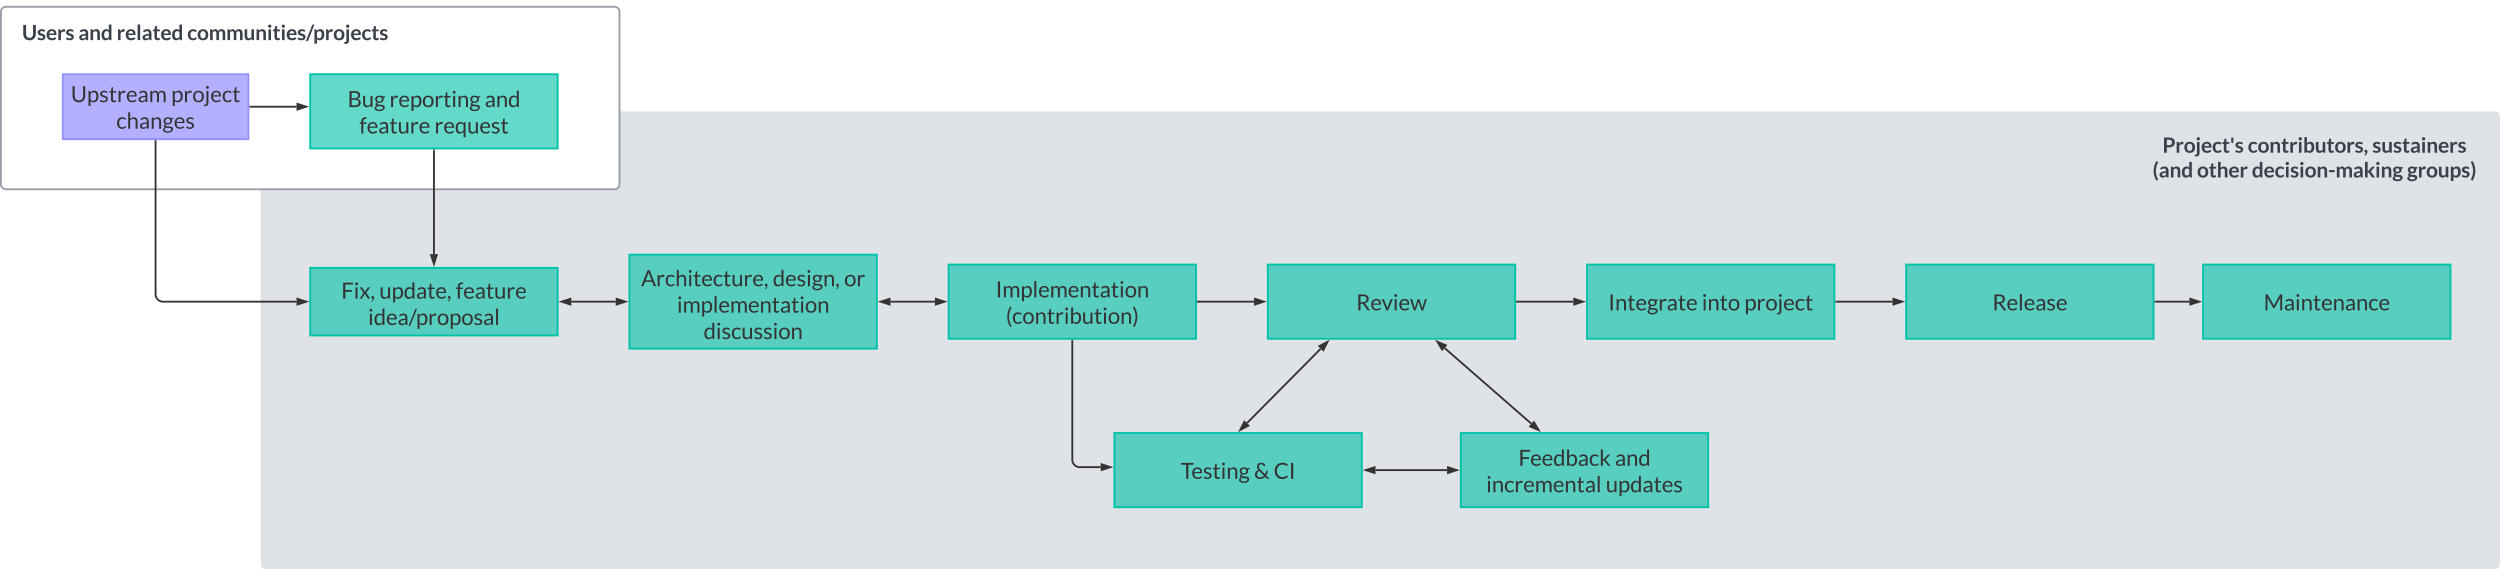 <svg xmlns="http://www.w3.org/2000/svg" xmlns:xlink="http://www.w3.org/1999/xlink" xmlns:lucid="lucid" width="4041.5" height="920"><g transform="translate(-4298.5 -560)" lucid:page-tab-id="0_0"><path d="M0 0h8868.24v3528H0z" fill="#fff"/><path d="M4720 748a8 8 0 0 1 8-8h3604a8 8 0 0 1 8 8v724a8 8 0 0 1-8 8H4728a8 8 0 0 1-8-8z" stroke="#000" stroke-opacity="0" fill="#dfe3e8"/><path d="M4300 579.02a8 8 0 0 1 8-8h984a8 8 0 0 1 8 8V858a8 8 0 0 1-8 8h-984a8 8 0 0 1-8-8z" stroke="#979ea8" stroke-width="3" fill="#fff"/><path d="M4800 993h400v109.33h-400z" stroke="#00c2a8" stroke-width="3" fill="#00c2a8" fill-opacity=".61"/><use xlink:href="#a" transform="matrix(1,0,0,1,4812,1005) translate(38.116 37.781)"/><use xlink:href="#b" transform="matrix(1,0,0,1,4812,1005) translate(99.662 37.781)"/><use xlink:href="#c" transform="matrix(1,0,0,1,4812,1005) translate(223.253 37.781)"/><use xlink:href="#d" transform="matrix(1,0,0,1,4812,1005) translate(81.493 80.447)"/><path d="M5316 971.67h400v152h-400z" stroke="#00c2a8" stroke-width="3" fill="#00c2a8" fill-opacity=".61"/><use xlink:href="#e" transform="matrix(1,0,0,1,5328,983.667) translate(6.827 39.093)"/><use xlink:href="#f" transform="matrix(1,0,0,1,5328,983.667) translate(219.698 39.093)"/><use xlink:href="#g" transform="matrix(1,0,0,1,5328,983.667) translate(335.076 39.093)"/><use xlink:href="#h" transform="matrix(1,0,0,1,5328,983.667) translate(64.782 81.76)"/><use xlink:href="#i" transform="matrix(1,0,0,1,5328,983.667) translate(107.858 124.427)"/><path d="M5832 987.67h400v120h-400z" stroke="#00c2a8" stroke-width="3" fill="#00c2a8" fill-opacity=".61"/><use xlink:href="#j" transform="matrix(1,0,0,1,5844,999.667) translate(63.876 41.093)"/><use xlink:href="#k" transform="matrix(1,0,0,1,5844,999.667) translate(80.427 83.76)"/><path d="M6348 987.67h400v120h-400z" stroke="#00c2a8" stroke-width="3" fill="#00c2a8" fill-opacity=".61"/><use xlink:href="#l" transform="matrix(1,0,0,1,6360,999.667) translate(130.88 62.093)"/><path d="M6100 1260h400v120h-400z" stroke="#00c2a8" stroke-width="3" fill="#00c2a8" fill-opacity=".61"/><use xlink:href="#m" transform="matrix(1,0,0,1,6112,1272) translate(95.2 62.093)"/><use xlink:href="#n" transform="matrix(1,0,0,1,6112,1272) translate(213.671 62.093)"/><use xlink:href="#o" transform="matrix(1,0,0,1,6112,1272) translate(245.529 62.093)"/><path d="M6660 1260h400v120h-400z" stroke="#00c2a8" stroke-width="3" fill="#00c2a8" fill-opacity=".61"/><use xlink:href="#p" transform="matrix(1,0,0,1,6672,1272) translate(81.156 41.093)"/><use xlink:href="#q" transform="matrix(1,0,0,1,6672,1272) translate(237.173 41.093)"/><use xlink:href="#r" transform="matrix(1,0,0,1,6672,1272) translate(29.049 83.76)"/><use xlink:href="#s" transform="matrix(1,0,0,1,6672,1272) translate(222.329 83.76)"/><path d="M6032 1110.67v192.5a12 12 0 0 0 12 12h33.88" stroke="#333" stroke-width="3" fill="none"/><path d="M6033.5 1110.7h-3v-1.53h3z" stroke="#333" stroke-width=".05" fill="#333"/><path d="M6093.65 1315.17l-14.27 4.63v-9.27z" stroke="#333" stroke-width="3" fill="#333"/><path d="M6864 987.67h400v120h-400z" stroke="#00c2a8" stroke-width="3" fill="#00c2a8" fill-opacity=".61"/><use xlink:href="#t" transform="matrix(1,0,0,1,6876,999.667) translate(22.4 62.093)"/><use xlink:href="#u" transform="matrix(1,0,0,1,6876,999.667) translate(173.582 62.093)"/><use xlink:href="#v" transform="matrix(1,0,0,1,6876,999.667) translate(242.347 62.093)"/><path d="M7380 987.67h400v120h-400z" stroke="#00c2a8" stroke-width="3" fill="#00c2a8" fill-opacity=".61"/><use xlink:href="#w" transform="matrix(1,0,0,1,7392,999.667) translate(127.324 62.093)"/><path d="M6235 1047.67h90.88" stroke="#333" stroke-width="3" fill="none"/><path d="M6235.04 1049.17h-1.54v-3h1.54z" stroke="#333" stroke-width=".05" fill="#333"/><path d="M6341.65 1047.67l-14.27 4.63v-9.27z" stroke="#333" stroke-width="3" fill="#333"/><path d="M6751 1047.67h90.88" stroke="#333" stroke-width="3" fill="none"/><path d="M6751.04 1049.17h-1.54v-3h1.54z" stroke="#333" stroke-width=".05" fill="#333"/><path d="M6857.65 1047.67l-14.27 4.63v-9.27z" stroke="#333" stroke-width="3" fill="#333"/><path d="M6522.12 1320h115.76" stroke="#333" stroke-width="3" fill="none"/><path d="M6506.35 1320l14.27-4.63v9.27zM6653.65 1320l-14.27 4.63v-9.27z" stroke="#333" stroke-width="3" fill="#333"/><path d="M6433.48 1123.8l-118.96 120.05" stroke="#333" stroke-width="3" fill="none"/><path d="M6444.58 1112.6l-6.75 13.4-6.58-6.52zM6303.42 1255.05l6.75-13.4 6.58 6.53z" stroke="#333" stroke-width="3" fill="#333"/><path d="M6634 1122.73l140 122.2" stroke="#333" stroke-width="3" fill="none"/><path d="M6622.1 1112.36l13.8 5.9-6.1 6.97zM6785.9 1255.3l-13.8-5.88 6.1-7z" stroke="#333" stroke-width="3" fill="#333"/><path d="M5222.12 1047.67h71.76" stroke="#333" stroke-width="3" fill="none"/><path d="M5206.35 1047.67l14.27-4.64v9.27zM5309.65 1047.67l-14.27 4.63v-9.27z" stroke="#333" stroke-width="3" fill="#333"/><path d="M5738.12 1047.67h71.76" stroke="#333" stroke-width="3" fill="none"/><path d="M5722.35 1047.67l14.27-4.64v9.27zM5825.65 1047.67l-14.27 4.63v-9.27z" stroke="#333" stroke-width="3" fill="#333"/><path d="M7267 1047.67h90.88" stroke="#333" stroke-width="3" fill="none"/><path d="M7267.04 1049.17h-1.54v-3h1.54z" stroke="#333" stroke-width=".05" fill="#333"/><path d="M7373.65 1047.67l-14.27 4.63v-9.27z" stroke="#333" stroke-width="3" fill="#333"/><path d="M4800 680h400v120h-400z" stroke="#00c2a8" stroke-width="3" fill="#00c2a8" fill-opacity=".61"/><use xlink:href="#x" transform="matrix(1,0,0,1,4812,692) translate(48.338 41.093)"/><use xlink:href="#y" transform="matrix(1,0,0,1,4812,692) translate(116.142 41.093)"/><use xlink:href="#q" transform="matrix(1,0,0,1,4812,692) translate(269.991 41.093)"/><use xlink:href="#z" transform="matrix(1,0,0,1,4812,692) translate(67.289 83.76)"/><use xlink:href="#A" transform="matrix(1,0,0,1,4812,692) translate(188.782 83.76)"/><path d="M5000 803v167.88" stroke="#333" stroke-width="3" fill="none"/><path d="M5001.5 803.04h-3v-1.54h3z" stroke="#333" stroke-width=".05" fill="#333"/><path d="M5000 986.65l-4.64-14.27h9.28z" stroke="#333" stroke-width="3" fill="#333"/><path d="M4400 680h300v105h-300z" stroke="#9391ff" stroke-width="3" fill="#9391ff" fill-opacity=".7"/><g><use xlink:href="#B" transform="matrix(1,0,0,1,4400,680) translate(12.864 45.156)"/><use xlink:href="#C" transform="matrix(1,0,0,1,4400,680) translate(175.188 45.156)"/><use xlink:href="#D" transform="matrix(1,0,0,1,4400,680) translate(86.405 88.09)"/></g><path d="M4550 788v247.67a12 12 0 0 0 12 12h215.88" stroke="#333" stroke-width="3" fill="none"/><path d="M4551.5 788.04h-3v-1.54h3z" stroke="#333" stroke-width=".05" fill="#333"/><path d="M4793.65 1047.67l-14.27 4.63v-9.27z" stroke="#333" stroke-width="3" fill="#333"/><path d="M4703 732.5h74.88" stroke="#333" stroke-width="3" fill="none"/><path d="M4703.04 734h-1.54v-3h1.54z" stroke="#333" stroke-width=".05" fill="#333"/><path d="M4793.65 732.5l-14.27 4.63v-9.26z" stroke="#333" stroke-width="3" fill="#333"/><path d="M7760 768a8 8 0 0 1 8-8h544a8 8 0 0 1 8 8v90a8 8 0 0 1-8 8h-544a8 8 0 0 1-8-8z" stroke="#000" stroke-opacity="0" fill="#fff" fill-opacity="0"/><g><use xlink:href="#E" transform="matrix(1,0,0,1,7765,765) translate(29.2 41.9)"/><use xlink:href="#F" transform="matrix(1,0,0,1,7765,765) translate(167.117 41.9)"/><use xlink:href="#G" transform="matrix(1,0,0,1,7765,765) translate(368.383 41.9)"/><use xlink:href="#H" transform="matrix(1,0,0,1,7765,765) translate(13.267 81.9)"/><use xlink:href="#I" transform="matrix(1,0,0,1,7765,765) translate(85.1 81.9)"/><use xlink:href="#J" transform="matrix(1,0,0,1,7765,765) translate(173.767 81.9)"/><use xlink:href="#K" transform="matrix(1,0,0,1,7765,765) translate(424.55 81.9)"/></g><path d="M4300 568a8 8 0 0 1 8-8h644a8 8 0 0 1 8 8v90a8 8 0 0 1-8 8h-644a8 8 0 0 1-8-8z" stroke="#000" stroke-opacity="0" fill="#fff" fill-opacity="0"/><g><use xlink:href="#L" transform="matrix(1,0,0,1,4305,565) translate(28.892 59.9)"/><use xlink:href="#M" transform="matrix(1,0,0,1,4305,565) translate(120.158 59.9)"/><use xlink:href="#N" transform="matrix(1,0,0,1,4305,565) translate(181.992 59.9)"/><use xlink:href="#O" transform="matrix(1,0,0,1,4305,565) translate(296.058 59.9)"/></g><path d="M7860 987.67h400v120h-400z" stroke="#00c2a8" stroke-width="3" fill="#00c2a8" fill-opacity=".61"/><g><use xlink:href="#P" transform="matrix(1,0,0,1,7872,999.667) translate(85.849 62.093)"/></g><path d="M7783 1047.67h54.88" stroke="#333" stroke-width="3" fill="none"/><path d="M7783.04 1049.17h-1.54v-3h1.54z" stroke="#333" stroke-width=".05" fill="#333"/><path d="M7853.65 1047.67l-14.27 4.63v-9.27z" stroke="#333" stroke-width="3" fill="#333"/><defs><path fill="#333" d="M1057-1433v158H369v501h588v158H369V0H174v-1433h883" id="Q"/><path fill="#333" d="M344-1013V0H166v-1013h178zm-88-446c77 0 128 52 128 128 0 75-52 126-128 126-75 0-126-51-126-126 0-76 50-128 126-128" id="R"/><path fill="#333" d="M383-519L42-1013h171c30 0 38 9 50 27l248 380c6-19 14-38 26-56l218-320c12-15 21-30 45-31h164L623-529 978 0H807c-30 1-44-19-55-37L497-434c-5 19-11 37-21 52L240-37c-13 16-24 37-53 37H28" id="S"/><path fill="#333" d="M223 0C139 2 94-45 94-123c0-70 47-112 118-113 165-3 132 231 74 332-37 65-83 128-140 175-20-19-63-49-29-84 46-47 91-108 106-187" id="T"/><g id="a"><use transform="matrix(0.018,0,0,0.018,0,0)" xlink:href="#Q"/><use transform="matrix(0.018,0,0,0.018,20.124,0)" xlink:href="#R"/><use transform="matrix(0.018,0,0,0.018,29.227,0)" xlink:href="#S"/><use transform="matrix(0.018,0,0,0.018,47.147,0)" xlink:href="#T"/></g><path fill="#333" d="M461 16c-231 0-339-149-339-383v-646h178v646c0 148 67 243 213 241 125-2 207-66 274-140v-747h178V0c-60-6-146 22-154-37l-14-109C716-60 619 16 461 16" id="U"/><path fill="#333" d="M602 14c-133 0-212-47-278-119v448H146v-1356c60 6 147-22 154 37l15 120c80-93 179-175 341-175 282 0 383 224 383 518 0 237-92 406-253 487-54 27-116 40-184 40zm253-527c-3-212-53-374-258-374-136 0-207 69-273 153v490c57 77 121 120 238 120 207 0 295-164 293-389" id="V"/><path fill="#333" d="M510-1031c133 0 210 49 277 120v-562h178V0c-60-6-146 21-154-37l-16-123C716-67 616 14 455 14 173 14 72-209 72-503c0-237 94-406 254-487 54-27 115-41 184-41zM256-503c2 212 53 373 258 373 136 0 207-69 273-153v-490c-57-77-121-119-237-119-208 0-296 164-294 389" id="W"/><path fill="#333" d="M537-1031c235 0 353 147 353 383V0c-58-5-129 17-142-42l-20-94C637-55 545 19 375 16 200 13 92-76 92-253c0-184 160-243 332-285 79-19 176-28 291-31 12-184-31-318-200-318-113 0-181 45-243 91-36 26-82 14-99-17l-32-57c101-96 215-161 396-161zM263-261c0 103 62 152 165 152 140 0 216-64 287-136v-211c-141 4-258 19-349 60-60 27-103 62-103 135" id="X"/><path fill="#333" d="M698-76c-54 52-145 92-245 92-162 1-249-96-249-260v-620c-58-9-160 26-160-39v-71l166-21 41-313c4-50 80-30 131-34v349h290v129H382v608c-2 78 40 125 111 126 60 2 88-33 128-48 9 0 18 6 25 17" id="Y"/><path fill="#333" d="M954-142C850-8 572 61 364-22 180-96 74-268 74-527c0-234 108-389 275-463 59-26 125-39 198-39 273 0 420 174 420 453 0 48-2 70-43 70H250c8 226 98 375 322 380 114 2 191-38 258-82 70-46 94 37 124 66zM807-617c-5-171-86-278-256-281-181-3-273 116-295 281h551" id="Z"/><g id="b"><use transform="matrix(0.018,0,0,0.018,0,0)" xlink:href="#U"/><use transform="matrix(0.018,0,0,0.018,19.769,0)" xlink:href="#V"/><use transform="matrix(0.018,0,0,0.018,39.396,0)" xlink:href="#W"/><use transform="matrix(0.018,0,0,0.018,59.271,0)" xlink:href="#X"/><use transform="matrix(0.018,0,0,0.018,77.298,0)" xlink:href="#Y"/><use transform="matrix(0.018,0,0,0.018,90.56,0)" xlink:href="#Z"/><use transform="matrix(0.018,0,0,0.018,109.191,0)" xlink:href="#T"/></g><path fill="#333" d="M594-1317c-165 0-237 72-235 231v93h293v129H365V0H186v-861c-49-9-113-4-146-29-24-17-10-67-14-103h160v-98c5-229 120-363 348-363 45 0 87 7 126 20l-4 89c-2 31-28 28-62 28" id="aa"/><path fill="#333" d="M584-856c-148 6-210 94-260 211V0H146v-1013c62 7 151-25 157 49l12 158c66-138 184-259 384-216 23 5 44 16 63 27l-23 133c-5 17-15 25-31 25-36 0-71-21-124-19" id="ab"/><g id="c"><use transform="matrix(0.018,0,0,0.018,0,0)" xlink:href="#aa"/><use transform="matrix(0.018,0,0,0.018,11.982,0)" xlink:href="#Z"/><use transform="matrix(0.018,0,0,0.018,30.613,0)" xlink:href="#X"/><use transform="matrix(0.018,0,0,0.018,48.64,0)" xlink:href="#Y"/><use transform="matrix(0.018,0,0,0.018,61.902,0)" xlink:href="#U"/><use transform="matrix(0.018,0,0,0.018,81.671,0)" xlink:href="#ab"/><use transform="matrix(0.018,0,0,0.018,96,0)" xlink:href="#Z"/></g><path fill="#333" d="M161 21C140 84 75 97-12 90l601-1497c18-62 84-72 169-66" id="ac"/><path fill="#333" d="M1038-507c0 321-164 521-482 521S72-187 72-507c0-248 107-410 284-485 60-25 126-37 200-37 317 0 482 201 482 522zm-782 1c0 225 80 381 300 381 213 0 298-159 298-381 0-223-84-383-298-383-221 0-300 158-300 383" id="ad"/><path fill="#333" d="M409-112c121-3 207-52 207-167 0-134-157-142-264-181-133-48-263-98-263-275 0-197 153-290 360-294 139-3 243 49 317 118-26 35-46 114-111 76-53-31-114-63-202-61-108 3-195 44-195 147 0 129 158 136 262 175 128 48 263 93 263 264C783-89 627 12 400 16 255 19 139-39 62-107c27-41 57-128 128-81 57 38 118 78 219 76" id="ae"/><path fill="#333" d="M344-1473V0H166v-1473h178" id="af"/><g id="d"><use transform="matrix(0.018,0,0,0.018,0,0)" xlink:href="#R"/><use transform="matrix(0.018,0,0,0.018,9.102,0)" xlink:href="#W"/><use transform="matrix(0.018,0,0,0.018,28.978,0)" xlink:href="#Z"/><use transform="matrix(0.018,0,0,0.018,47.609,0)" xlink:href="#X"/><use transform="matrix(0.018,0,0,0.018,65.636,0)" xlink:href="#ac"/><use transform="matrix(0.018,0,0,0.018,77.333,0)" xlink:href="#V"/><use transform="matrix(0.018,0,0,0.018,96.96,0)" xlink:href="#ab"/><use transform="matrix(0.018,0,0,0.018,111.289,0)" xlink:href="#ad"/><use transform="matrix(0.018,0,0,0.018,131.058,0)" xlink:href="#V"/><use transform="matrix(0.018,0,0,0.018,150.684,0)" xlink:href="#ad"/><use transform="matrix(0.018,0,0,0.018,170.453,0)" xlink:href="#ae"/><use transform="matrix(0.018,0,0,0.018,185.884,0)" xlink:href="#X"/><use transform="matrix(0.018,0,0,0.018,203.911,0)" xlink:href="#af"/></g><path fill="#333" d="M1353 0h-150c-36 0-55-21-66-46l-134-346H360L226-46c-9 23-33 46-66 46H10l573-1433h197zM414-532h535l-225-583c-15-36-29-81-43-135-13 48-26 95-42 136" id="ag"/><path fill="#333" d="M895-142C799-8 539 62 344-21 173-94 74-262 74-507c0-317 160-522 477-522 151 0 254 54 333 132-21 26-39 58-63 81-42 20-68-19-100-34-42-20-91-42-160-40-219 6-304 160-304 383 0 220 82 376 295 383 106 4 169-38 223-84 22-19 53-21 70 1" id="ah"/><path fill="#333" d="M598-887c-125 2-207 68-274 141V0H146v-1473h178v596c81-82 173-152 326-152 232 0 339 151 339 384V0H811v-645c0-149-65-244-213-242" id="ai"/><g id="e"><use transform="matrix(0.018,0,0,0.018,0,0)" xlink:href="#ag"/><use transform="matrix(0.018,0,0,0.018,24.178,0)" xlink:href="#ab"/><use transform="matrix(0.018,0,0,0.018,38.507,0)" xlink:href="#ah"/><use transform="matrix(0.018,0,0,0.018,55.111,0)" xlink:href="#ai"/><use transform="matrix(0.018,0,0,0.018,74.88,0)" xlink:href="#R"/><use transform="matrix(0.018,0,0,0.018,83.982,0)" xlink:href="#Y"/><use transform="matrix(0.018,0,0,0.018,97.244,0)" xlink:href="#Z"/><use transform="matrix(0.018,0,0,0.018,115.876,0)" xlink:href="#ah"/><use transform="matrix(0.018,0,0,0.018,132.48,0)" xlink:href="#Y"/><use transform="matrix(0.018,0,0,0.018,145.742,0)" xlink:href="#U"/><use transform="matrix(0.018,0,0,0.018,165.511,0)" xlink:href="#ab"/><use transform="matrix(0.018,0,0,0.018,179.84,0)" xlink:href="#Z"/><use transform="matrix(0.018,0,0,0.018,198.471,0)" xlink:href="#T"/></g><path fill="#333" d="M103-704c0-220 160-326 384-326 92 0 169 21 228 57h275c-2 53 13 100-42 108l-115 16c43 79 45 196 5 279-58 120-176 191-351 193-47 0-92-6-134-17-50 22-100 108-36 142 165 88 511-13 621 164 40 65 36 170-4 240-77 134-229 213-441 213-193 0-343-50-415-167-19-32-28-66-28-101 3-117 84-175 178-211-54-27-98-64-94-143 4-90 64-137 129-173-91-51-160-139-160-274zM334-85C254-53 162 38 224 138c97 157 586 133 579-83C799-63 659-58 543-68c-70-6-146-6-209-17zm-67-614c0 134 84 204 220 204 137 0 221-69 221-204 0-129-85-203-221-203-135 0-220 74-220 203" id="aj"/><path fill="#333" d="M598-887c-125 2-207 68-274 141V0H146v-1013c60 6 147-22 154 37l14 110c82-87 177-163 336-163 232 0 339 151 339 384V0H811v-645c0-149-65-244-213-242" id="ak"/><g id="f"><use transform="matrix(0.018,0,0,0.018,0,0)" xlink:href="#W"/><use transform="matrix(0.018,0,0,0.018,19.876,0)" xlink:href="#Z"/><use transform="matrix(0.018,0,0,0.018,38.507,0)" xlink:href="#ae"/><use transform="matrix(0.018,0,0,0.018,53.938,0)" xlink:href="#R"/><use transform="matrix(0.018,0,0,0.018,63.04,0)" xlink:href="#aj"/><use transform="matrix(0.018,0,0,0.018,81.209,0)" xlink:href="#ak"/><use transform="matrix(0.018,0,0,0.018,100.978,0)" xlink:href="#T"/></g><g id="g"><use transform="matrix(0.018,0,0,0.018,0,0)" xlink:href="#ad"/><use transform="matrix(0.018,0,0,0.018,19.769,0)" xlink:href="#ab"/></g><path fill="#333" d="M550-887c-107 0-172 65-226 132V0H146v-1013c60 6 147-22 154 37l13 104c69-80 148-156 287-157 148-1 223 92 258 211 51-126 153-211 323-211 232 0 338 149 338 384V0h-178v-645c1-148-62-242-203-242-142 0-218 94-218 242V0H742v-645c1-149-54-242-192-242" id="al"/><g id="h"><use transform="matrix(0.018,0,0,0.018,0,0)" xlink:href="#R"/><use transform="matrix(0.018,0,0,0.018,9.102,0)" xlink:href="#al"/><use transform="matrix(0.018,0,0,0.018,38.293,0)" xlink:href="#V"/><use transform="matrix(0.018,0,0,0.018,57.92,0)" xlink:href="#af"/><use transform="matrix(0.018,0,0,0.018,67.022,0)" xlink:href="#Z"/><use transform="matrix(0.018,0,0,0.018,85.653,0)" xlink:href="#al"/><use transform="matrix(0.018,0,0,0.018,114.844,0)" xlink:href="#Z"/><use transform="matrix(0.018,0,0,0.018,133.476,0)" xlink:href="#ak"/><use transform="matrix(0.018,0,0,0.018,153.244,0)" xlink:href="#Y"/><use transform="matrix(0.018,0,0,0.018,166.507,0)" xlink:href="#X"/><use transform="matrix(0.018,0,0,0.018,184.533,0)" xlink:href="#Y"/><use transform="matrix(0.018,0,0,0.018,197.796,0)" xlink:href="#R"/><use transform="matrix(0.018,0,0,0.018,206.898,0)" xlink:href="#ad"/><use transform="matrix(0.018,0,0,0.018,226.667,0)" xlink:href="#ak"/></g><g id="i"><use transform="matrix(0.018,0,0,0.018,0,0)" xlink:href="#W"/><use transform="matrix(0.018,0,0,0.018,19.876,0)" xlink:href="#R"/><use transform="matrix(0.018,0,0,0.018,28.978,0)" xlink:href="#ae"/><use transform="matrix(0.018,0,0,0.018,44.409,0)" xlink:href="#ah"/><use transform="matrix(0.018,0,0,0.018,61.013,0)" xlink:href="#U"/><use transform="matrix(0.018,0,0,0.018,80.782,0)" xlink:href="#ae"/><use transform="matrix(0.018,0,0,0.018,96.213,0)" xlink:href="#ae"/><use transform="matrix(0.018,0,0,0.018,111.644,0)" xlink:href="#R"/><use transform="matrix(0.018,0,0,0.018,120.747,0)" xlink:href="#ad"/><use transform="matrix(0.018,0,0,0.018,140.516,0)" xlink:href="#ak"/></g><path fill="#333" d="M404 0H210v-1433h194V0" id="am"/><g id="j"><use transform="matrix(0.018,0,0,0.018,0,0)" xlink:href="#am"/><use transform="matrix(0.018,0,0,0.018,10.916,0)" xlink:href="#al"/><use transform="matrix(0.018,0,0,0.018,40.107,0)" xlink:href="#V"/><use transform="matrix(0.018,0,0,0.018,59.733,0)" xlink:href="#af"/><use transform="matrix(0.018,0,0,0.018,68.836,0)" xlink:href="#Z"/><use transform="matrix(0.018,0,0,0.018,87.467,0)" xlink:href="#al"/><use transform="matrix(0.018,0,0,0.018,116.658,0)" xlink:href="#Z"/><use transform="matrix(0.018,0,0,0.018,135.289,0)" xlink:href="#ak"/><use transform="matrix(0.018,0,0,0.018,155.058,0)" xlink:href="#Y"/><use transform="matrix(0.018,0,0,0.018,168.32,0)" xlink:href="#X"/><use transform="matrix(0.018,0,0,0.018,186.347,0)" xlink:href="#Y"/><use transform="matrix(0.018,0,0,0.018,199.609,0)" xlink:href="#R"/><use transform="matrix(0.018,0,0,0.018,208.711,0)" xlink:href="#ad"/><use transform="matrix(0.018,0,0,0.018,228.48,0)" xlink:href="#ak"/></g><path fill="#333" d="M409 293C214 8 88-383 149-866c35-276 133-488 260-685 32 22 70 38 97 65 12 17 8 37-3 57-126 218-214 479-214 800s87 582 214 800c15 26 10 65-15 74" id="an"/><path fill="#333" d="M608 14c-142 0-221-61-286-144-9 50 6 130-55 130H152v-1473h179v606c78-87 176-162 331-162 283 0 384 222 384 516 0 237-93 406-254 487-54 27-116 40-184 40zm254-527c-2-212-53-374-258-374-136 0-207 69-273 153v490c56 77 120 120 237 120 208 0 296-164 294-389" id="ao"/><path fill="#333" d="M178-1551c194 286 322 675 260 1159-35 275-132 490-260 685-32-22-72-36-97-64-13-15-6-42 3-58C209-48 298-307 298-629c0-321-92-580-214-800-41-75 58-89 94-122" id="ap"/><g id="k"><use transform="matrix(0.018,0,0,0.018,0,0)" xlink:href="#an"/><use transform="matrix(0.018,0,0,0.018,10.098,0)" xlink:href="#ah"/><use transform="matrix(0.018,0,0,0.018,26.702,0)" xlink:href="#ad"/><use transform="matrix(0.018,0,0,0.018,46.471,0)" xlink:href="#ak"/><use transform="matrix(0.018,0,0,0.018,66.24,0)" xlink:href="#Y"/><use transform="matrix(0.018,0,0,0.018,79.502,0)" xlink:href="#ab"/><use transform="matrix(0.018,0,0,0.018,93.831,0)" xlink:href="#R"/><use transform="matrix(0.018,0,0,0.018,102.933,0)" xlink:href="#ao"/><use transform="matrix(0.018,0,0,0.018,122.809,0)" xlink:href="#U"/><use transform="matrix(0.018,0,0,0.018,142.578,0)" xlink:href="#Y"/><use transform="matrix(0.018,0,0,0.018,155.84,0)" xlink:href="#R"/><use transform="matrix(0.018,0,0,0.018,164.942,0)" xlink:href="#ad"/><use transform="matrix(0.018,0,0,0.018,184.711,0)" xlink:href="#ak"/><use transform="matrix(0.018,0,0,0.018,204.48,0)" xlink:href="#ap"/></g><path fill="#333" d="M1124-1036c0 240-152 355-353 406 24 14 45 35 64 61L1253 0c-92-9-205 21-250-41L631-553c-24-32-41-45-97-45H387V0H194v-1433h405c307 3 525 101 525 397zm-189 14c0-188-133-258-336-258H387v541h203c205-3 345-85 345-283" id="aq"/><path fill="#333" d="M18-1013h146c28-1 47 18 55 37l257 652c18 45 27 93 37 143 12-50 22-98 40-143l260-652c17-60 123-30 192-37L592 0H431" id="ar"/><path fill="#333" d="M14-1013c70 8 177-25 195 37l194 652c10 46 20 89 27 137 77-272 174-527 253-793 13-44 73-34 126-35 27-1 44 16 51 35 81 265 173 518 245 792 7-44 18-96 30-136l198-652c15-59 118-30 186-37L1191 0h-141c-17 0-29-11-36-34-79-245-162-486-237-734-5-15-7-31-10-46-7 32-12 65-23 94L517-34C501 26 405-10 342 0" id="as"/><g id="l"><use transform="matrix(0.018,0,0,0.018,0,0)" xlink:href="#aq"/><use transform="matrix(0.018,0,0,0.018,22.898,0)" xlink:href="#Z"/><use transform="matrix(0.018,0,0,0.018,41.067,0)" xlink:href="#ar"/><use transform="matrix(0.018,0,0,0.018,59.271,0)" xlink:href="#R"/><use transform="matrix(0.018,0,0,0.018,68.373,0)" xlink:href="#Z"/><use transform="matrix(0.018,0,0,0.018,87.004,0)" xlink:href="#as"/></g><path fill="#333" d="M1150-1433v163H687V0H493v-1270H28v-163h1122" id="at"/><g id="m"><use transform="matrix(0.018,0,0,0.018,0,0)" xlink:href="#at"/><use transform="matrix(0.018,0,0,0.018,17.244,0)" xlink:href="#Z"/><use transform="matrix(0.018,0,0,0.018,35.876,0)" xlink:href="#ae"/><use transform="matrix(0.018,0,0,0.018,51.307,0)" xlink:href="#Y"/><use transform="matrix(0.018,0,0,0.018,64.569,0)" xlink:href="#R"/><use transform="matrix(0.018,0,0,0.018,73.671,0)" xlink:href="#ak"/><use transform="matrix(0.018,0,0,0.018,93.44,0)" xlink:href="#aj"/></g><path fill="#333" d="M275-1098c0-226 154-351 385-351 165 0 275 80 332 191 19 37 28 75 31 115-40 7-78 23-120 23-49 0-42-53-63-86-37-56-89-104-180-104-156 0-248 117-210 278 20 87 77 144 135 204l412 419c47-81 83-179 91-288 5-63 93-34 150-41-5 175-60 320-138 434L1400 0c-93-8-205 18-259-36L997-181C863-45 607 74 354-11 202-62 82-182 82-382c0-226 150-337 312-415-68-88-119-168-119-301zm201 392c-118 64-213 154-213 310 0 169 112 262 278 267 161 5 273-67 358-150" id="au"/><use transform="matrix(0.018,0,0,0.018,0,0)" xlink:href="#au" id="n"/><path fill="#333" d="M1289-200C1173-69 1017 19 773 16c-339-4-539-180-634-435-65-176-67-421 3-594 104-257 318-431 668-436 220-3 359 75 476 182-27 35-48 75-79 105-60 21-86-37-135-56-109-71-336-85-474-24-190 83-310 257-310 526 0 268 114 444 301 527 146 65 383 42 487-33 24-17 50-36 75-59 20-19 44-22 62-2" id="av"/><g id="o"><use transform="matrix(0.018,0,0,0.018,0,0)" xlink:href="#av"/><use transform="matrix(0.018,0,0,0.018,24.356,0)" xlink:href="#am"/></g><path fill="#333" d="M331-1473v867c49 0 82 0 108-28l320-343c20-19 33-36 70-36h162C858-871 723-729 590-586c-9 9-19 16-30 23 25 17 41 39 60 63L1016 0c-81-8-184 18-227-35L456-450c-21-27-31-33-75-34h-50V0H152v-1473h179" id="aw"/><g id="p"><use transform="matrix(0.018,0,0,0.018,0,0)" xlink:href="#Q"/><use transform="matrix(0.018,0,0,0.018,18.88,0)" xlink:href="#Z"/><use transform="matrix(0.018,0,0,0.018,37.511,0)" xlink:href="#Z"/><use transform="matrix(0.018,0,0,0.018,56.142,0)" xlink:href="#W"/><use transform="matrix(0.018,0,0,0.018,76.018,0)" xlink:href="#ao"/><use transform="matrix(0.018,0,0,0.018,95.893,0)" xlink:href="#X"/><use transform="matrix(0.018,0,0,0.018,113.92,0)" xlink:href="#ah"/><use transform="matrix(0.018,0,0,0.018,130.524,0)" xlink:href="#aw"/></g><g id="q"><use transform="matrix(0.018,0,0,0.018,0,0)" xlink:href="#X"/><use transform="matrix(0.018,0,0,0.018,18.027,0)" xlink:href="#ak"/><use transform="matrix(0.018,0,0,0.018,37.796,0)" xlink:href="#W"/></g><g id="r"><use transform="matrix(0.018,0,0,0.018,0,0)" xlink:href="#R"/><use transform="matrix(0.018,0,0,0.018,9.102,0)" xlink:href="#ak"/><use transform="matrix(0.018,0,0,0.018,28.871,0)" xlink:href="#ah"/><use transform="matrix(0.018,0,0,0.018,45.476,0)" xlink:href="#ab"/><use transform="matrix(0.018,0,0,0.018,59.804,0)" xlink:href="#Z"/><use transform="matrix(0.018,0,0,0.018,78.436,0)" xlink:href="#al"/><use transform="matrix(0.018,0,0,0.018,107.627,0)" xlink:href="#Z"/><use transform="matrix(0.018,0,0,0.018,126.258,0)" xlink:href="#ak"/><use transform="matrix(0.018,0,0,0.018,146.027,0)" xlink:href="#Y"/><use transform="matrix(0.018,0,0,0.018,159.289,0)" xlink:href="#X"/><use transform="matrix(0.018,0,0,0.018,177.316,0)" xlink:href="#af"/></g><g id="s"><use transform="matrix(0.018,0,0,0.018,0,0)" xlink:href="#U"/><use transform="matrix(0.018,0,0,0.018,19.769,0)" xlink:href="#V"/><use transform="matrix(0.018,0,0,0.018,39.396,0)" xlink:href="#W"/><use transform="matrix(0.018,0,0,0.018,59.271,0)" xlink:href="#X"/><use transform="matrix(0.018,0,0,0.018,77.298,0)" xlink:href="#Y"/><use transform="matrix(0.018,0,0,0.018,90.56,0)" xlink:href="#Z"/><use transform="matrix(0.018,0,0,0.018,109.191,0)" xlink:href="#ae"/></g><g id="t"><use transform="matrix(0.018,0,0,0.018,0,0)" xlink:href="#am"/><use transform="matrix(0.018,0,0,0.018,10.916,0)" xlink:href="#ak"/><use transform="matrix(0.018,0,0,0.018,30.684,0)" xlink:href="#Y"/><use transform="matrix(0.018,0,0,0.018,43.947,0)" xlink:href="#Z"/><use transform="matrix(0.018,0,0,0.018,62.578,0)" xlink:href="#aj"/><use transform="matrix(0.018,0,0,0.018,80.747,0)" xlink:href="#ab"/><use transform="matrix(0.018,0,0,0.018,94.4,0)" xlink:href="#X"/><use transform="matrix(0.018,0,0,0.018,112.427,0)" xlink:href="#Y"/><use transform="matrix(0.018,0,0,0.018,125.689,0)" xlink:href="#Z"/></g><g id="u"><use transform="matrix(0.018,0,0,0.018,0,0)" xlink:href="#R"/><use transform="matrix(0.018,0,0,0.018,9.102,0)" xlink:href="#ak"/><use transform="matrix(0.018,0,0,0.018,28.871,0)" xlink:href="#Y"/><use transform="matrix(0.018,0,0,0.018,42.133,0)" xlink:href="#ad"/></g><path fill="#333" d="M-17 228c126 0 183-30 183-153v-1088h178V75c-3 186-98 287-286 289-47 0-79-7-114-20l8-96c3-18 11-20 31-20zm273-1687c77 0 128 52 128 128 0 75-52 126-128 126-75 0-126-51-126-126 0-76 50-128 126-128" id="ax"/><g id="v"><use transform="matrix(0.018,0,0,0.018,0,0)" xlink:href="#V"/><use transform="matrix(0.018,0,0,0.018,19.627,0)" xlink:href="#ab"/><use transform="matrix(0.018,0,0,0.018,33.956,0)" xlink:href="#ad"/><use transform="matrix(0.018,0,0,0.018,53.724,0)" xlink:href="#ax"/><use transform="matrix(0.018,0,0,0.018,62.756,0)" xlink:href="#Z"/><use transform="matrix(0.018,0,0,0.018,81.387,0)" xlink:href="#ah"/><use transform="matrix(0.018,0,0,0.018,97.991,0)" xlink:href="#Y"/></g><g id="w"><use transform="matrix(0.018,0,0,0.018,0,0)" xlink:href="#aq"/><use transform="matrix(0.018,0,0,0.018,22.898,0)" xlink:href="#Z"/><use transform="matrix(0.018,0,0,0.018,41.529,0)" xlink:href="#af"/><use transform="matrix(0.018,0,0,0.018,50.631,0)" xlink:href="#Z"/><use transform="matrix(0.018,0,0,0.018,69.262,0)" xlink:href="#X"/><use transform="matrix(0.018,0,0,0.018,87.289,0)" xlink:href="#ae"/><use transform="matrix(0.018,0,0,0.018,102.72,0)" xlink:href="#Z"/></g><path fill="#333" d="M867-737c186 37 317 126 317 329C1184-123 974 0 681 0H174v-1433h457c293 3 505 90 505 374 0 185-121 273-269 322zm126 324c0-168-128-240-316-240H368v499h310c190-2 315-75 315-259zm-50-623c0-184-115-243-312-244H368v489h256c186-3 319-66 319-245" id="ay"/><g id="x"><use transform="matrix(0.018,0,0,0.018,0,0)" xlink:href="#ay"/><use transform="matrix(0.018,0,0,0.018,23.004,0)" xlink:href="#U"/><use transform="matrix(0.018,0,0,0.018,42.773,0)" xlink:href="#aj"/></g><g id="y"><use transform="matrix(0.018,0,0,0.018,0,0)" xlink:href="#ab"/><use transform="matrix(0.018,0,0,0.018,14.329,0)" xlink:href="#Z"/><use transform="matrix(0.018,0,0,0.018,32.96,0)" xlink:href="#V"/><use transform="matrix(0.018,0,0,0.018,52.587,0)" xlink:href="#ad"/><use transform="matrix(0.018,0,0,0.018,72.356,0)" xlink:href="#ab"/><use transform="matrix(0.018,0,0,0.018,86.684,0)" xlink:href="#Y"/><use transform="matrix(0.018,0,0,0.018,99.947,0)" xlink:href="#R"/><use transform="matrix(0.018,0,0,0.018,109.049,0)" xlink:href="#ak"/><use transform="matrix(0.018,0,0,0.018,128.818,0)" xlink:href="#aj"/></g><g id="z"><use transform="matrix(0.018,0,0,0.018,0,0)" xlink:href="#aa"/><use transform="matrix(0.018,0,0,0.018,11.982,0)" xlink:href="#Z"/><use transform="matrix(0.018,0,0,0.018,30.613,0)" xlink:href="#X"/><use transform="matrix(0.018,0,0,0.018,48.64,0)" xlink:href="#Y"/><use transform="matrix(0.018,0,0,0.018,61.902,0)" xlink:href="#U"/><use transform="matrix(0.018,0,0,0.018,81.671,0)" xlink:href="#ab"/><use transform="matrix(0.018,0,0,0.018,96,0)" xlink:href="#Z"/></g><path fill="#333" d="M510-1031c142 0 220 55 289 134 10-46 3-116 60-116h106V343H787v-493C708-62 611 14 455 14 173 14 72-209 72-503c0-237 94-406 254-487 54-27 115-41 184-41zM256-503c2 212 53 373 258 373 136 0 207-69 273-153v-490c-56-74-122-119-237-119-208 0-296 164-294 389" id="az"/><g id="A"><use transform="matrix(0.018,0,0,0.018,0,0)" xlink:href="#ab"/><use transform="matrix(0.018,0,0,0.018,14.329,0)" xlink:href="#Z"/><use transform="matrix(0.018,0,0,0.018,32.96,0)" xlink:href="#az"/><use transform="matrix(0.018,0,0,0.018,52.836,0)" xlink:href="#U"/><use transform="matrix(0.018,0,0,0.018,72.604,0)" xlink:href="#Z"/><use transform="matrix(0.018,0,0,0.018,91.236,0)" xlink:href="#ae"/><use transform="matrix(0.018,0,0,0.018,106.667,0)" xlink:href="#Y"/></g><path fill="#333" d="M353-563c7 250 130 409 378 409s377-159 377-408v-871h193v871c-5 275-133 450-332 535-136 58-340 59-476 0-200-85-333-259-333-535v-871h193v870" id="aA"/><g id="B"><use transform="matrix(0.018,0,0,0.018,0,0)" xlink:href="#aA"/><use transform="matrix(0.018,0,0,0.018,26.118,0)" xlink:href="#V"/><use transform="matrix(0.018,0,0,0.018,45.867,0)" xlink:href="#ae"/><use transform="matrix(0.018,0,0,0.018,61.395,0)" xlink:href="#Y"/><use transform="matrix(0.018,0,0,0.018,74.74,0)" xlink:href="#ab"/><use transform="matrix(0.018,0,0,0.018,89.158,0)" xlink:href="#Z"/><use transform="matrix(0.018,0,0,0.018,107.906,0)" xlink:href="#X"/><use transform="matrix(0.018,0,0,0.018,126.045,0)" xlink:href="#al"/></g><g id="C"><use transform="matrix(0.018,0,0,0.018,0,0)" xlink:href="#V"/><use transform="matrix(0.018,0,0,0.018,19.749,0)" xlink:href="#ab"/><use transform="matrix(0.018,0,0,0.018,34.168,0)" xlink:href="#ad"/><use transform="matrix(0.018,0,0,0.018,54.06,0)" xlink:href="#ax"/><use transform="matrix(0.018,0,0,0.018,63.148,0)" xlink:href="#Z"/><use transform="matrix(0.018,0,0,0.018,81.895,0)" xlink:href="#ah"/><use transform="matrix(0.018,0,0,0.018,98.604,0)" xlink:href="#Y"/></g><g id="D"><use transform="matrix(0.018,0,0,0.018,0,0)" xlink:href="#ah"/><use transform="matrix(0.018,0,0,0.018,16.708,0)" xlink:href="#ai"/><use transform="matrix(0.018,0,0,0.018,36.601,0)" xlink:href="#X"/><use transform="matrix(0.018,0,0,0.018,54.74,0)" xlink:href="#ak"/><use transform="matrix(0.018,0,0,0.018,74.632,0)" xlink:href="#aj"/><use transform="matrix(0.018,0,0,0.018,92.915,0)" xlink:href="#Z"/><use transform="matrix(0.018,0,0,0.018,111.662,0)" xlink:href="#ae"/></g><path fill="#3a414a" d="M1187-985c0 329-222 471-561 476H424V0H155v-1446h471c337 4 561 134 561 461zm-269 0c0-176-112-253-292-253H424v519h202c184-1 292-85 292-266" id="aB"/><path fill="#3a414a" d="M604-806c-122 5-180 74-225 167V0H132v-1026c83 11 206-35 218 62l15 124c63-106 147-205 295-205 51 0 93 12 126 35l-32 185c-4 23-15 33-40 33-33 0-65-16-110-14" id="aC"/><path fill="#3a414a" d="M361-1005c121-49 297-49 417 0 184 74 298 236 298 490 0 330-178 530-506 530C241 15 61-185 61-515c0-254 115-416 300-490zm-45 492c0 201 65 338 254 338 188 0 251-137 251-338s-63-340-251-340c-189 0-254 139-254 340" id="aD"/><path fill="#3a414a" d="M16 177c97 0 132-44 132-142v-1061h247V35c-4 210-111 324-327 325-50 0-86-6-126-19l8-133c7-33 23-31 66-31zm256-1660c96 0 160 62 160 158 0 94-65 155-160 155-93 0-156-62-156-155 0-95 61-158 156-158" id="aE"/><path fill="#3a414a" d="M991-153C899-47 760 15 568 15 237 15 63-197 63-535c0-237 116-392 287-467 61-27 129-40 206-40 287 0 444 174 444 465 0 54-3 95-57 95H309c4 226 158 349 385 292 52-13 93-39 132-62 32-19 73-16 93 9zM778-631c-4-143-73-234-217-234-154 0-226 95-247 234h464" id="aF"/><path fill="#3a414a" d="M928-153C839-49 712 15 524 15c-227 0-358-131-424-305-47-123-49-306-4-434 67-190 213-318 465-318 165 0 270 58 357 143-29 37-52 81-86 112-71 26-104-41-170-55-24-5-52-12-86-12-192 5-260 143-260 339 0 194 67 336 254 342 98 3 148-38 200-79 26-20 67-17 87 9" id="aG"/><path fill="#3a414a" d="M738-75c-64 55-158 90-269 91-176 2-277-109-277-284v-573c-65-4-153 21-153-52v-98l165-27 52-280c10-66 115-35 183-42v323h270v176H439v556c-1 59 32 101 88 102 48 1 68-25 104-34 19 1 25 9 33 22" id="aH"/><path fill="#3a414a" d="M346-1446v288c-15 73-13 172-48 224-21 30-94 32-118 0-38-50-33-151-49-224v-288h215" id="aI"/><path fill="#3a414a" d="M254-198c95 60 334 64 323-83-9-119-156-122-253-159C192-490 72-550 72-729c0-214 163-309 387-313 145-3 264 55 338 127-26 36-45 82-77 111-69 21-111-33-176-48-103-23-247 0-238 102 11 114 156 118 251 155 126 49 251 100 251 270C808-59 575 48 294 6 192-9 106-54 42-110c28-39 43-95 83-120 49-31 96 11 129 32" id="aJ"/><g id="E"><use transform="matrix(0.017,0,0,0.017,0,0)" xlink:href="#aB"/><use transform="matrix(0.017,0,0,0.017,20.833,0)" xlink:href="#aC"/><use transform="matrix(0.017,0,0,0.017,34.45,0)" xlink:href="#aD"/><use transform="matrix(0.017,0,0,0.017,53.4,0)" xlink:href="#aE"/><use transform="matrix(0.017,0,0,0.017,62.367,0)" xlink:href="#aF"/><use transform="matrix(0.017,0,0,0.017,80.183,0)" xlink:href="#aG"/><use transform="matrix(0.017,0,0,0.017,96.083,0)" xlink:href="#aH"/><use transform="matrix(0.017,0,0,0.017,108.983,0)" xlink:href="#aI"/><use transform="matrix(0.017,0,0,0.017,116.917,0)" xlink:href="#aJ"/></g><path fill="#3a414a" d="M605-850c-102 1-168 52-226 108V0H132v-1026c80 9 198-29 214 45l17 81c77-76 165-142 317-142 235 0 346 154 346 389V0H779v-653c0-121-55-198-174-197" id="aK"/><path fill="#3a414a" d="M395-1026V0H148v-1026h247zm-123-457c96 0 160 62 160 158 0 94-65 155-160 155-93 0-156-62-156-155 0-95 61-158 156-158" id="aL"/><path fill="#3a414a" d="M638 15c-134 0-208-58-269-132-10 52-5 117-71 117H135v-1486h247v586c77-79 169-142 318-142 277 0 379 230 379 521 0 241-97 412-259 495-54 27-115 41-182 41zm186-536c0-181-37-329-209-329-117 0-175 55-233 124v460c48 61 104 93 199 93 187 0 243-152 243-348" id="aM"/><path fill="#3a414a" d="M457 16c-234 0-346-155-346-390v-652h247v652c0 121 55 198 174 197 102-1 168-51 226-107v-742h247V0c-80-9-199 29-214-45l-17-82C697-50 608 16 457 16" id="aN"/><path fill="#3a414a" d="M221-3C132-8 80-62 80-152c0-85 58-133 145-135 137-3 173 141 135 270-37 126-112 227-205 301-28-24-89-65-42-112 45-45 92-100 108-175" id="aO"/><g id="F"><use transform="matrix(0.017,0,0,0.017,0,0)" xlink:href="#aG"/><use transform="matrix(0.017,0,0,0.017,15.9,0)" xlink:href="#aD"/><use transform="matrix(0.017,0,0,0.017,34.85,0)" xlink:href="#aK"/><use transform="matrix(0.017,0,0,0.017,53.8,0)" xlink:href="#aH"/><use transform="matrix(0.017,0,0,0.017,66.7,0)" xlink:href="#aC"/><use transform="matrix(0.017,0,0,0.017,80.317,0)" xlink:href="#aL"/><use transform="matrix(0.017,0,0,0.017,89.35,0)" xlink:href="#aM"/><use transform="matrix(0.017,0,0,0.017,108.35,0)" xlink:href="#aN"/><use transform="matrix(0.017,0,0,0.017,127.3,0)" xlink:href="#aH"/><use transform="matrix(0.017,0,0,0.017,140.2,0)" xlink:href="#aD"/><use transform="matrix(0.017,0,0,0.017,159.15,0)" xlink:href="#aC"/><use transform="matrix(0.017,0,0,0.017,172.767,0)" xlink:href="#aJ"/><use transform="matrix(0.017,0,0,0.017,187.333,0)" xlink:href="#aO"/></g><path fill="#3a414a" d="M556-1045c246 0 380 151 380 397V0c-79-6-181 23-196-53l-22-73C630-49 541 18 379 16 194 13 81-77 81-262c0-184 152-247 321-292 78-21 176-31 293-34 10-155-29-262-170-262-104 0-161 40-224 77-47 28-107 5-127-31l-45-79c118-108 260-162 427-162zM317-275c-3 86 56 121 139 121 117 0 179-51 239-111v-173c-122 6-219 17-297 53-49 22-79 51-81 110" id="aP"/><g id="G"><use transform="matrix(0.017,0,0,0.017,0,0)" xlink:href="#aJ"/><use transform="matrix(0.017,0,0,0.017,14.567,0)" xlink:href="#aN"/><use transform="matrix(0.017,0,0,0.017,33.517,0)" xlink:href="#aJ"/><use transform="matrix(0.017,0,0,0.017,48.083,0)" xlink:href="#aH"/><use transform="matrix(0.017,0,0,0.017,60.983,0)" xlink:href="#aP"/><use transform="matrix(0.017,0,0,0.017,78.433,0)" xlink:href="#aL"/><use transform="matrix(0.017,0,0,0.017,87.467,0)" xlink:href="#aK"/><use transform="matrix(0.017,0,0,0.017,106.417,0)" xlink:href="#aF"/><use transform="matrix(0.017,0,0,0.017,124.233,0)" xlink:href="#aC"/><use transform="matrix(0.017,0,0,0.017,137.85,0)" xlink:href="#aJ"/></g><path fill="#3a414a" d="M381 316C185 26 60-383 122-872c35-279 131-501 259-698 44 30 96 50 134 86 16 24 12 49-3 77-164 298-252 770-142 1185 35 132 78 259 143 374 20 35 10 87-22 97" id="aQ"/><path fill="#3a414a" d="M502-1045c120-1 193 43 256 101v-542h247V0c-80-9-199 29-214-45l-20-99C693-58 601 15 441 15 163 15 61-217 61-510c0-241 98-411 259-494 54-27 115-41 182-41zM316-510c0 181 36 329 209 329 118 0 173-54 233-123v-460c-48-59-104-93-198-93-188 0-244 151-244 347" id="aR"/><g id="H"><use transform="matrix(0.017,0,0,0.017,0,0)" xlink:href="#aQ"/><use transform="matrix(0.017,0,0,0.017,10,0)" xlink:href="#aP"/><use transform="matrix(0.017,0,0,0.017,27.45,0)" xlink:href="#aK"/><use transform="matrix(0.017,0,0,0.017,46.4,0)" xlink:href="#aR"/></g><path fill="#3a414a" d="M605-850c-102 1-168 52-226 108V0H132v-1486h247v571c76-69 161-129 301-127 234 4 346 154 346 389V0H779v-653c0-121-55-198-174-197" id="aS"/><g id="I"><use transform="matrix(0.017,0,0,0.017,0,0)" xlink:href="#aD"/><use transform="matrix(0.017,0,0,0.017,18.95,0)" xlink:href="#aH"/><use transform="matrix(0.017,0,0,0.017,31.85,0)" xlink:href="#aS"/><use transform="matrix(0.017,0,0,0.017,50.8,0)" xlink:href="#aF"/><use transform="matrix(0.017,0,0,0.017,68.617,0)" xlink:href="#aC"/></g><path fill="#3a414a" d="M100-707h518v206H100v-206" id="aT"/><path fill="#3a414a" d="M565-850c-86 0-140 48-186 99V0H132v-1026c80 9 198-29 214 45l16 76c67-72 141-136 276-137 139-1 214 86 253 192 57-117 162-192 328-192 240 0 354 147 354 389V0h-247v-653c1-123-52-197-169-197s-180 76-180 197V0H729v-653c0-127-46-197-164-197" id="aU"/><path fill="#3a414a" d="M382-1486v851c54 1 89-1 115-33l255-315c22-25 41-43 86-43h226C946-887 832-742 710-606c-11 12-25 21-39 30 29 21 48 49 69 78L1082 0H859c-44-1-65-15-85-44L513-433c-20-29-30-36-75-37h-56V0H135v-1486h247" id="aV"/><path fill="#3a414a" d="M247-436C153-487 80-575 80-712c0-228 174-332 407-332 92 0 169 20 230 53h295c-4 63 19 133-53 146l-92 17c30 74 25 184-9 254-72 146-265 223-484 183-51 27-68 81-20 111 145 54 395 5 528 91 60 38 108 95 104 193-8 182-136 275-286 326-172 59-444 28-556-52C83 234 32 179 32 90c0-112 77-164 166-199-49-28-87-70-84-147 4-94 65-143 133-180zm247 621c132 0 252-20 264-139-10-98-129-93-228-102-63-6-132-5-191-13-47 27-93 62-93 127 0 112 123 127 248 127zM305-706c0 111 68 168 182 168s182-56 182-168c0-107-68-165-182-165s-182 58-182 165" id="aW"/><g id="J"><use transform="matrix(0.017,0,0,0.017,0,0)" xlink:href="#aR"/><use transform="matrix(0.017,0,0,0.017,19,0)" xlink:href="#aF"/><use transform="matrix(0.017,0,0,0.017,36.817,0)" xlink:href="#aG"/><use transform="matrix(0.017,0,0,0.017,52.717,0)" xlink:href="#aL"/><use transform="matrix(0.017,0,0,0.017,61.75,0)" xlink:href="#aJ"/><use transform="matrix(0.017,0,0,0.017,76.317,0)" xlink:href="#aL"/><use transform="matrix(0.017,0,0,0.017,85.35,0)" xlink:href="#aD"/><use transform="matrix(0.017,0,0,0.017,104.3,0)" xlink:href="#aK"/><use transform="matrix(0.017,0,0,0.017,123.25,0)" xlink:href="#aT"/><use transform="matrix(0.017,0,0,0.017,135.217,0)" xlink:href="#aU"/><use transform="matrix(0.017,0,0,0.017,163.283,0)" xlink:href="#aP"/><use transform="matrix(0.017,0,0,0.017,180.733,0)" xlink:href="#aV"/><use transform="matrix(0.017,0,0,0.017,199.117,0)" xlink:href="#aL"/><use transform="matrix(0.017,0,0,0.017,208.15,0)" xlink:href="#aK"/><use transform="matrix(0.017,0,0,0.017,227.1,0)" xlink:href="#aW"/></g><path fill="#3a414a" d="M635 15C514 15 442-25 379-85v420H132v-1361c64 5 145-11 192 11 33 24 28 86 42 129 78-86 174-159 331-159 277 0 379 232 379 524 0 241-96 412-258 495-54 27-116 41-183 41zm186-536c0-181-37-329-209-329-117 0-175 55-233 124v460c48 60 104 93 198 93 188 0 244-152 244-348" id="aX"/><path fill="#3a414a" d="M219-1570c196 289 321 700 259 1188-35 279-131 501-259 698-44-30-97-51-134-88-18-18-10-55 2-76 168-296 252-768 143-1184-35-133-78-260-142-375-22-41-9-79 21-97" id="aY"/><g id="K"><use transform="matrix(0.017,0,0,0.017,0,0)" xlink:href="#aW"/><use transform="matrix(0.017,0,0,0.017,17.25,0)" xlink:href="#aC"/><use transform="matrix(0.017,0,0,0.017,30.867,0)" xlink:href="#aD"/><use transform="matrix(0.017,0,0,0.017,49.817,0)" xlink:href="#aN"/><use transform="matrix(0.017,0,0,0.017,68.767,0)" xlink:href="#aX"/><use transform="matrix(0.017,0,0,0.017,87.617,0)" xlink:href="#aJ"/><use transform="matrix(0.017,0,0,0.017,102.183,0)" xlink:href="#aY"/></g><path fill="#3a414a" d="M398-581c6 222 109 364 330 364 220 0 331-140 331-363v-866h269v866c-5 286-141 466-350 552-142 59-358 59-500 0-210-86-349-266-349-552v-866h269v865" id="aZ"/><g id="L"><use transform="matrix(0.017,0,0,0.017,0,0)" xlink:href="#aZ"/><use transform="matrix(0.017,0,0,0.017,24.267,0)" xlink:href="#aJ"/><use transform="matrix(0.017,0,0,0.017,38.833,0)" xlink:href="#aF"/><use transform="matrix(0.017,0,0,0.017,56.65,0)" xlink:href="#aC"/><use transform="matrix(0.017,0,0,0.017,70.267,0)" xlink:href="#aJ"/></g><g id="M"><use transform="matrix(0.017,0,0,0.017,0,0)" xlink:href="#aP"/><use transform="matrix(0.017,0,0,0.017,17.45,0)" xlink:href="#aK"/><use transform="matrix(0.017,0,0,0.017,36.4,0)" xlink:href="#aR"/></g><path fill="#3a414a" d="M395-1486V0H148v-1486h247" id="ba"/><g id="N"><use transform="matrix(0.017,0,0,0.017,0,0)" xlink:href="#aC"/><use transform="matrix(0.017,0,0,0.017,13.617,0)" xlink:href="#aF"/><use transform="matrix(0.017,0,0,0.017,31.433,0)" xlink:href="#ba"/><use transform="matrix(0.017,0,0,0.017,40.467,0)" xlink:href="#aP"/><use transform="matrix(0.017,0,0,0.017,57.917,0)" xlink:href="#aH"/><use transform="matrix(0.017,0,0,0.017,70.817,0)" xlink:href="#aF"/><use transform="matrix(0.017,0,0,0.017,88.633,0)" xlink:href="#aR"/></g><path fill="#3a414a" d="M218 3c-22 53-63 92-132 92H-18l584-1494c20-51 60-86 126-87h105" id="bb"/><g id="O"><use transform="matrix(0.017,0,0,0.017,0,0)" xlink:href="#aG"/><use transform="matrix(0.017,0,0,0.017,15.9,0)" xlink:href="#aD"/><use transform="matrix(0.017,0,0,0.017,34.85,0)" xlink:href="#aU"/><use transform="matrix(0.017,0,0,0.017,62.917,0)" xlink:href="#aU"/><use transform="matrix(0.017,0,0,0.017,90.983,0)" xlink:href="#aN"/><use transform="matrix(0.017,0,0,0.017,109.933,0)" xlink:href="#aK"/><use transform="matrix(0.017,0,0,0.017,128.883,0)" xlink:href="#aL"/><use transform="matrix(0.017,0,0,0.017,137.917,0)" xlink:href="#aH"/><use transform="matrix(0.017,0,0,0.017,150.817,0)" xlink:href="#aL"/><use transform="matrix(0.017,0,0,0.017,159.85,0)" xlink:href="#aF"/><use transform="matrix(0.017,0,0,0.017,177.667,0)" xlink:href="#aJ"/><use transform="matrix(0.017,0,0,0.017,192.233,0)" xlink:href="#bb"/><use transform="matrix(0.017,0,0,0.017,203.483,0)" xlink:href="#aX"/><use transform="matrix(0.017,0,0,0.017,222.333,0)" xlink:href="#aC"/><use transform="matrix(0.017,0,0,0.017,235.95,0)" xlink:href="#aD"/><use transform="matrix(0.017,0,0,0.017,254.9,0)" xlink:href="#aE"/><use transform="matrix(0.017,0,0,0.017,263.867,0)" xlink:href="#aF"/><use transform="matrix(0.017,0,0,0.017,281.683,0)" xlink:href="#aG"/><use transform="matrix(0.017,0,0,0.017,297.583,0)" xlink:href="#aH"/><use transform="matrix(0.017,0,0,0.017,310.483,0)" xlink:href="#aJ"/></g><path fill="#333" d="M338-1150c4 31 6 65 6 97V0H174v-1433c59 2 132-6 183 5 10 2 18 13 27 28l495 882c19 31 31 68 45 104 14-38 27-71 46-105l485-881c25-58 137-23 210-33V0h-170c2-381-5-772 4-1147l-491 896c-27 62-134 61-168 0" id="bc"/><g id="P"><use transform="matrix(0.018,0,0,0.018,0,0)" xlink:href="#bc"/><use transform="matrix(0.018,0,0,0.018,32.711,0)" xlink:href="#X"/><use transform="matrix(0.018,0,0,0.018,50.738,0)" xlink:href="#R"/><use transform="matrix(0.018,0,0,0.018,59.84,0)" xlink:href="#ak"/><use transform="matrix(0.018,0,0,0.018,79.609,0)" xlink:href="#Y"/><use transform="matrix(0.018,0,0,0.018,92.871,0)" xlink:href="#Z"/><use transform="matrix(0.018,0,0,0.018,111.502,0)" xlink:href="#ak"/><use transform="matrix(0.018,0,0,0.018,131.271,0)" xlink:href="#X"/><use transform="matrix(0.018,0,0,0.018,149.298,0)" xlink:href="#ak"/><use transform="matrix(0.018,0,0,0.018,169.067,0)" xlink:href="#ah"/><use transform="matrix(0.018,0,0,0.018,185.671,0)" xlink:href="#Z"/></g></defs></g></svg>
